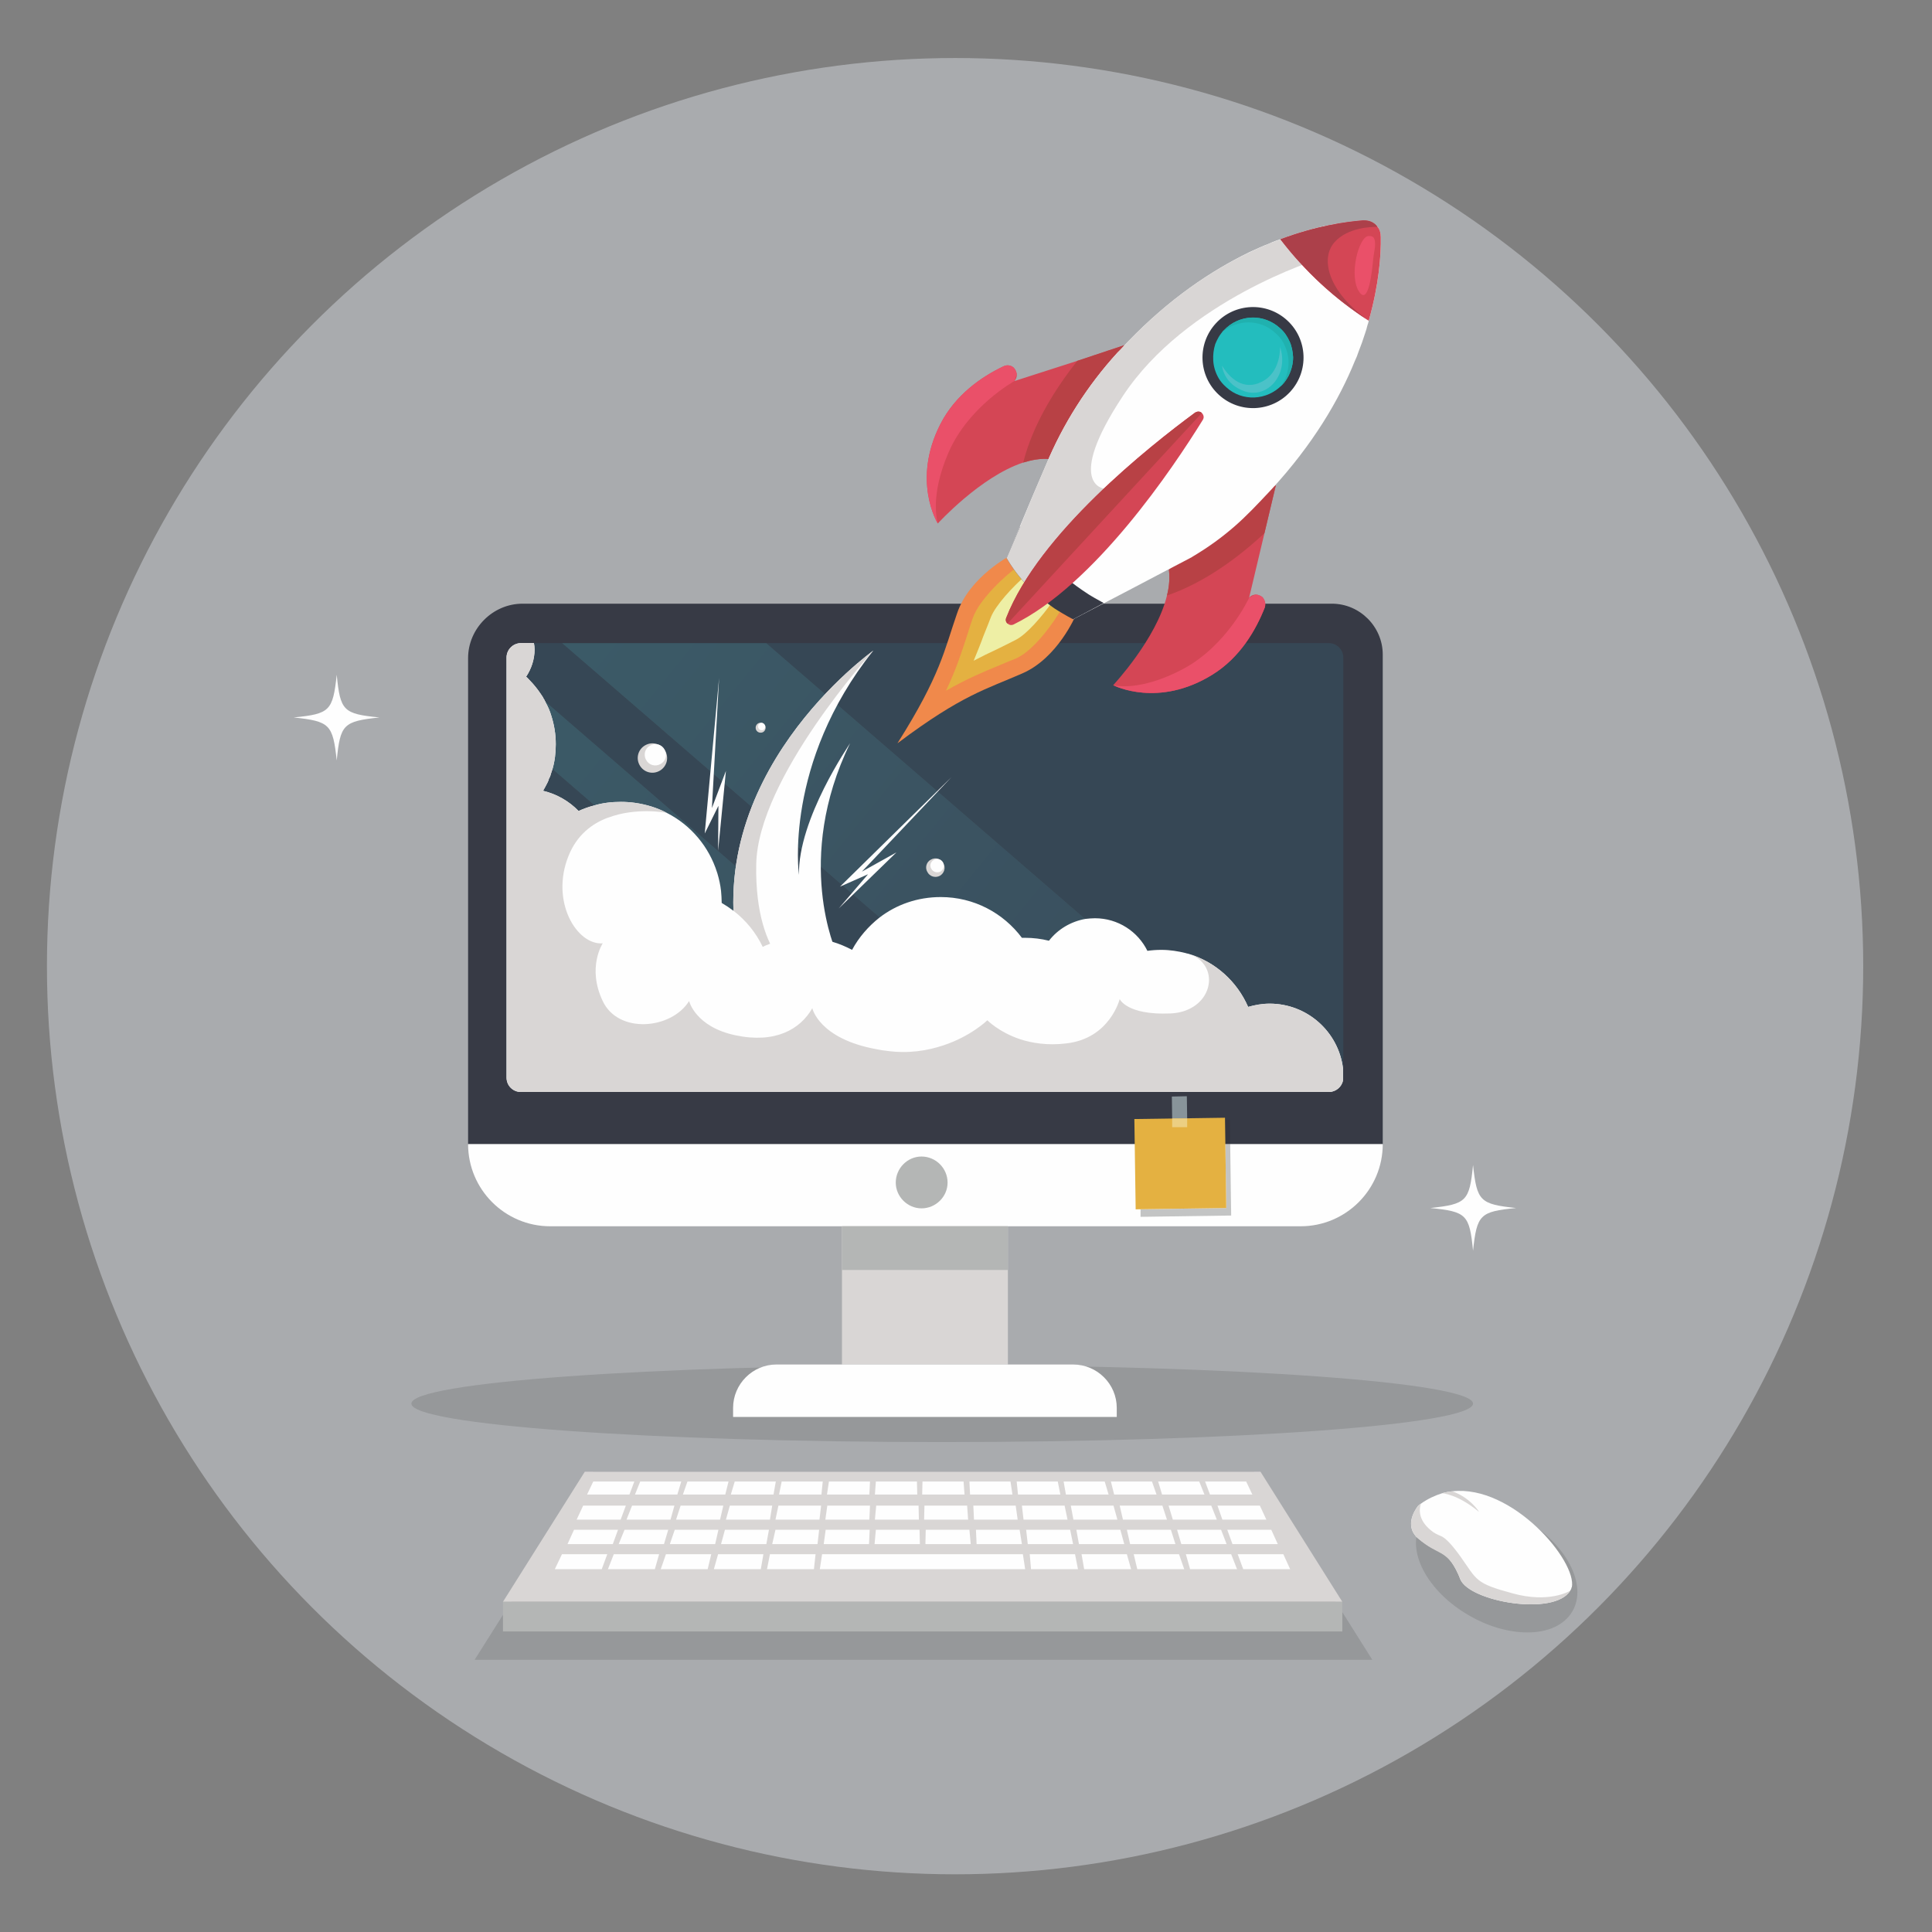 <?xml version="1.0" encoding="UTF-8"?>
<!DOCTYPE svg PUBLIC "-//W3C//DTD SVG 1.1//EN" "http://www.w3.org/Graphics/SVG/1.1/DTD/svg11.dtd">
<!-- Creator: CorelDRAW X8 -->
<svg xmlns="http://www.w3.org/2000/svg" xml:space="preserve" width="59.267mm" height="59.267mm" version="1.1" style="shape-rendering:geometricPrecision; text-rendering:geometricPrecision; image-rendering:optimizeQuality; fill-rule:evenodd; clip-rule:evenodd"
viewBox="0 0 5927 5927"
 xmlns:xlink="http://www.w3.org/1999/xlink">
 <rect x="0" y="0" width="5927" height="5927" fill="#808080" stroke="none"/>
 <defs>
  <style type="text/css">
   <![CDATA[
    .fil0 {fill:#A9ABAE}
    .fil3 {fill:#FEFEFE;fill-rule:nonzero}
    .fil1 {fill:#96989A;fill-rule:nonzero}
    .fil14 {fill:#96989A;fill-rule:nonzero}
    .fil15 {fill:#F0894B;fill-rule:nonzero}
    .fil18 {fill:#EA5069;fill-rule:nonzero}
    .fil16 {fill:#EEEFA5;fill-rule:nonzero}
    .fil13 {fill:#ECCF82;fill-rule:nonzero}
    .fil11 {fill:#E4B141;fill-rule:nonzero}
    .fil4 {fill:#D9D6D5;fill-rule:nonzero}
    .fil17 {fill:#D44655;fill-rule:nonzero}
    .fil10 {fill:#C3C4C4;fill-rule:nonzero}
    .fil19 {fill:#B84145;fill-rule:nonzero}
    .fil5 {fill:#B4B6B5;fill-rule:nonzero}
    .fil24 {fill:#AC404A;fill-rule:nonzero}
    .fil12 {fill:#88949A;fill-rule:nonzero}
    .fil23 {fill:#4BC2C8;fill-rule:nonzero}
    .fil20 {fill:#23BDBE;fill-rule:nonzero}
    .fil22 {fill:#20B1AF;fill-rule:nonzero}
    .fil2 {fill:#373A45;fill-rule:nonzero}
    .fil21 {fill:#353741;fill-rule:nonzero}
    .fil9 {fill:#34353E;fill-rule:nonzero}
    .fil6 {fill:#364755;fill-rule:nonzero}
    .fil7 {fill:url(#id0)}
    .fil8 {fill:url(#id1)}
   ]]>
  </style>
  <linearGradient id="id0" gradientUnits="userSpaceOnUse" x1="3579.62" y1="3267.55" x2="998.15" y2="1169.43">
   <stop offset="0" style="stop-opacity:1; stop-color:#3A4E5D"/>
   <stop offset="1" style="stop-opacity:1; stop-color:#3C606C"/>
  </linearGradient>
  <linearGradient id="id1" gradientUnits="userSpaceOnUse" xlink:href="#id0" x1="3307.81" y1="3601.96" x2="726.34" y2="1503.83">
  </linearGradient>
 </defs>
 <g id="Capa_x0020_1">
  <circle class="fil0" cx="2930" cy="2964" r="2786"/>
  <path class="fil1" d="M2890 4424c-899,0 -1628,-53 -1628,-118 0,-65 729,-118 1628,-118 900,0 1629,53 1629,118 0,65 -729,118 -1629,118z"/>
  <path class="fil2" d="M4242 3510l-2806 0 0 -1491c0,-91 76,-167 167,-167l2483 0c86,0 156,71 156,156l0 1502z"/>
  <path class="fil3" d="M3990 3762l-2302 0c-139,0 -252,-113 -252,-252l2806 0c0,139 -113,252 -252,252z"/>
  <polygon class="fil4" points="2583,4186 3092,4186 3092,3762 2583,3762 "/>
  <polygon class="fil5" points="2583,3896 3092,3896 3092,3762 2583,3762 "/>
  <path class="fil3" d="M3426 4347l-1177 0 0 -28c0,-73 60,-133 133,-133l910 0c74,0 134,60 134,133l0 28z"/>
  <path class="fil6" d="M1598 1973c-24,0 -44,20 -44,44l0 32 1505 1301 258 0 -1593 -1377 -126 0z"/>
  <path class="fil6" d="M1554 2530l0 776c0,25 20,44 44,44l1243 0 -1287 -1112 0 292z"/>
  <path class="fil6" d="M4077 1973l-1726 0 1593 1377 133 0c24,0 44,-19 44,-44l0 -1289c0,-24 -20,-44 -44,-44z"/>
  <polygon class="fil7" points="3944,3350 3317,3350 1724,1973 2351,1973 "/>
  <polygon class="fil8" points="3059,3350 2841,3350 1554,2238 1554,2049 "/>
  <path class="fil5" d="M2907 3628c0,43 -36,79 -80,79 -43,0 -79,-36 -79,-79 0,-44 36,-80 79,-80 44,0 80,36 80,80z"/>
  <path class="fil3" d="M2608 2280c-174,357 -42,642 -42,642l-179 15 -116 11c-134,-567 405,-949 408,-952 -276,346 -228,688 -228,688 -3,-172 155,-400 157,-404z"/>
  <path class="fil4" d="M2387 2937l-116 11c-134,-567 405,-949 408,-952 -2,3 -355,391 -359,656 -3,154 35,240 67,285z"/>
  <path class="fil3" d="M3895 3079c-23,0 -45,4 -66,10 -34,-78 -100,-138 -183,-163 -1,0 -3,-1 -5,-1 -1,0 -2,-1 -3,-1 -24,-6 -49,-10 -75,-10 -15,0 -29,1 -43,3 -29,-59 -90,-100 -161,-100 -10,0 -19,1 -29,2 -45,8 -85,32 -112,67 -24,-6 -48,-9 -74,-9 -3,0 -6,0 -9,0 -57,-76 -147,-125 -249,-125 -71,0 -136,23 -188,63 -34,27 -63,60 -84,99 -19,-10 -40,-19 -61,-25 -12,-3 -24,-6 -37,-8 -16,-3 -32,-4 -49,-4 -36,0 -72,6 -104,18 -8,3 -16,6 -23,10 -21,-44 -52,-82 -90,-111 -12,-9 -24,-17 -36,-24l0 -1c0,-12 -1,-24 -2,-36 -2,-18 -6,-36 -11,-53l0 0 -1 -3 0 0c-25,-80 -81,-146 -154,-183 -30,-16 -63,-26 -98,-31l0 0c-14,-2 -29,-3 -43,-3 -28,0 -56,3 -82,11 -16,4 -33,10 -48,17 -29,-30 -67,-52 -109,-62 4,-7 9,-16 13,-24 2,-4 4,-8 5,-13 1,-2 3,-5 4,-8 1,-5 3,-9 4,-13 1,-3 2,-6 3,-9 7,-24 10,-50 10,-76 0,-31 -5,-60 -14,-88 -4,-14 -10,-27 -17,-40 0,-1 -1,-3 -2,-4l0 0 0 0 0 0c-1,-3 -3,-6 -5,-9 0,-1 -1,-3 -2,-4 -2,-3 -4,-6 -6,-9 -10,-15 -22,-30 -35,-43 -3,-3 -6,-7 -10,-10l0 0c16,-24 26,-53 26,-84 0,-6 -1,-13 -2,-19l-40 0c-24,0 -44,20 -44,44l0 1289c0,25 20,44 44,44l2479 0c21,0 40,-16 43,-36l0 -37c-14,-112 -110,-198 -225,-198z"/>
  <path class="fil4" d="M3895 3079c-23,0 -45,4 -66,10 -34,-78 -100,-138 -183,-163 85,27 82,131 3,169 -16,8 -35,13 -58,14 -134,6 -156,-44 -156,-44 0,0 -30,121 -164,136 -57,7 -105,-1 -142,-13l0 0c-65,-22 -100,-58 -100,-58 0,0 -50,49 -135,77 -48,16 -106,26 -172,17 -11,-1 -22,-3 -32,-5 -178,-32 -198,-126 -198,-126 -37,65 -114,109 -236,83 -123,-26 -142,-105 -142,-105 -54,87 -217,102 -265,0 -49,-103 0,-177 0,-177 -80,6 -161,-129 -105,-268 26,-65 73,-100 122,-118l1 0c85,-32 177,-15 179,-14 -30,-16 -63,-26 -98,-31l0 0c-14,-2 -29,-3 -43,-3 -28,0 -56,3 -82,11 -16,4 -33,10 -48,17 -29,-30 -67,-52 -109,-62 4,-7 9,-16 13,-24 2,-4 4,-8 5,-13 1,-2 3,-5 4,-8 1,-5 3,-9 4,-13 1,-3 2,-6 3,-9 7,-24 10,-50 10,-76 0,-31 -5,-60 -14,-88 -4,-14 -10,-27 -17,-40 0,-1 -1,-3 -2,-4l0 0 0 0 0 0c-1,-3 -3,-6 -5,-9 0,-1 -1,-3 -2,-4 -2,-3 -4,-6 -6,-9 -10,-15 -22,-30 -35,-43 -3,-3 -6,-7 -10,-10 16,-24 26,-53 26,-84 0,-6 -1,-13 -2,-19l-40 0c-24,0 -44,20 -44,44l0 1289c0,25 20,44 44,44l2479 0c21,0 40,-16 43,-36l0 -37c-14,-112 -110,-198 -225,-198z"/>
  <path class="fil4" d="M2041 2304c12,22 4,49 -18,61 -22,12 -49,4 -61,-18 -12,-22 -4,-49 18,-61 22,-12 49,-4 61,18z"/>
  <path class="fil3" d="M2039 2300c9,16 3,36 -13,44 -16,9 -36,3 -44,-13 -9,-16 -3,-36 13,-44 16,-9 36,-3 44,13z"/>
  <path class="fil4" d="M2894 2648c8,14 3,31 -11,39 -14,7 -31,2 -38,-12 -8,-13 -3,-31 11,-38 14,-8 31,-2 38,11z"/>
  <path class="fil3" d="M2893 2646c5,10 2,22 -8,28 -10,5 -23,1 -28,-9 -6,-9 -2,-22 8,-27 10,-6 23,-2 28,8z"/>
  <path class="fil4" d="M2347 2225c4,7 1,17 -6,21 -8,4 -17,1 -21,-6 -4,-8 -1,-17 6,-21 8,-4 17,-1 21,6z"/>
  <path class="fil3" d="M2346 2224c3,5 1,12 -4,15 -6,3 -12,1 -15,-5 -3,-5 -1,-12 4,-15 6,-3 12,-1 15,5z"/>
  <polygon class="fil3" points="2203,2610 2227,2365 2184,2479 2206,2080 2162,2557 2204,2472 "/>
  <polygon class="fil3" points="2573,2787 2750,2615 2644,2674 2919,2384 2577,2720 2663,2682 "/>
  <polygon class="fil9" points="3774,3510 3759,3510 3758,3436 3773,3435 "/>
  <polygon class="fil10" points="3499,3733 3499,3710 3762,3706 3759,3510 3774,3510 3777,3729 "/>
  <polygon class="fil11" points="3758,3429 3762,3706 3484,3710 3480,3433 "/>
  <polygon class="fil12" points="3596,3431 3595,3364 3641,3363 3642,3431 "/>
  <polygon class="fil13" points="3596,3458 3596,3431 3642,3431 3642,3458 "/>
  <polygon class="fil14" points="4210,5092 1456,5092 1820,4515 3847,4515 "/>
  <polygon class="fil4" points="4118,4914 1543,4914 1794,4515 3867,4515 "/>
  <polygon class="fil5" points="1543,5005 4118,5005 4118,4914 1543,4914 "/>
  <polygon class="fil3" points="1931,4585 1801,4585 1820,4545 1946,4545 "/>
  <polygon class="fil3" points="1948,4585 1964,4545 2090,4545 2078,4585 "/>
  <polygon class="fil3" points="2095,4585 2109,4545 2235,4545 2225,4585 "/>
  <polygon class="fil3" points="2242,4585 2254,4545 2380,4545 2373,4585 "/>
  <polygon class="fil3" points="2390,4585 2398,4545 2524,4545 2520,4585 "/>
  <polygon class="fil3" points="2537,4585 2543,4545 2669,4545 2667,4585 "/>
  <polygon class="fil3" points="2684,4585 2687,4545 2813,4545 2814,4585 "/>
  <polygon class="fil3" points="2829,4585 2830,4545 2956,4545 2959,4585 "/>
  <polygon class="fil3" points="2976,4585 2974,4545 3100,4545 3106,4585 "/>
  <polygon class="fil3" points="3123,4585 3119,4545 3245,4545 3253,4585 "/>
  <polygon class="fil3" points="3270,4585 3263,4545 3389,4545 3401,4585 "/>
  <polygon class="fil3" points="3418,4585 3408,4545 3534,4545 3548,4585 "/>
  <polygon class="fil3" points="3565,4585 3553,4545 3679,4545 3695,4585 "/>
  <polygon class="fil3" points="3712,4585 3842,4585 3823,4545 3697,4545 "/>
  <polygon class="fil3" points="1904,4662 1769,4662 1789,4619 1920,4619 "/>
  <polygon class="fil3" points="1922,4662 1939,4619 2069,4619 2057,4662 "/>
  <polygon class="fil3" points="2074,4662 2088,4619 2219,4619 2209,4662 "/>
  <polygon class="fil3" points="2227,4662 2239,4619 2369,4619 2362,4662 "/>
  <polygon class="fil3" points="2379,4662 2388,4619 2519,4619 2514,4662 "/>
  <polygon class="fil3" points="2532,4662 2538,4619 2669,4619 2667,4662 "/>
  <polygon class="fil3" points="2684,4662 2688,4619 2818,4619 2819,4662 "/>
  <polygon class="fil3" points="2835,4662 2836,4619 2967,4619 2970,4662 "/>
  <polygon class="fil3" points="2988,4662 2986,4619 3116,4619 3122,4662 "/>
  <polygon class="fil3" points="3140,4662 3135,4619 3266,4619 3275,4662 "/>
  <polygon class="fil3" points="3293,4662 3285,4619 3416,4619 3428,4662 "/>
  <polygon class="fil3" points="3445,4662 3435,4619 3566,4619 3580,4662 "/>
  <polygon class="fil3" points="3598,4662 3585,4619 3716,4619 3733,4662 "/>
  <polygon class="fil3" points="3750,4662 3885,4662 3865,4619 3735,4619 "/>
  <polygon class="fil3" points="1880,4737 1741,4737 1761,4693 1896,4693 "/>
  <polygon class="fil3" points="1898,4737 1916,4693 2050,4693 2037,4737 "/>
  <polygon class="fil3" points="2055,4737 2070,4693 2204,4693 2194,4737 "/>
  <polygon class="fil3" points="2212,4737 2224,4693 2359,4693 2351,4737 "/>
  <polygon class="fil3" points="2369,4737 2379,4693 2513,4693 2508,4737 "/>
  <polygon class="fil3" points="2527,4737 2533,4693 2668,4693 2666,4737 "/>
  <polygon class="fil3" points="2683,4737 2687,4693 2821,4693 2822,4737 "/>
  <polygon class="fil3" points="2839,4737 2840,4693 2974,4693 2978,4737 "/>
  <polygon class="fil3" points="2996,4737 2994,4693 3128,4693 3135,4737 "/>
  <polygon class="fil3" points="3153,4737 3148,4693 3283,4693 3292,4737 "/>
  <polygon class="fil3" points="3310,4737 3302,4693 3437,4693 3449,4737 "/>
  <polygon class="fil3" points="3467,4737 3457,4693 3592,4693 3606,4737 "/>
  <polygon class="fil3" points="3624,4737 3611,4693 3746,4693 3763,4737 "/>
  <polygon class="fil3" points="3781,4737 3920,4737 3900,4693 3765,4693 "/>
  <polygon class="fil3" points="1846,4814 1702,4814 1724,4768 1863,4768 "/>
  <polygon class="fil3" points="1865,4814 1883,4768 2022,4768 2009,4814 "/>
  <polygon class="fil3" points="2027,4814 2043,4768 2182,4768 2171,4814 "/>
  <polygon class="fil3" points="2190,4814 2203,4768 2342,4768 2334,4814 "/>
  <polygon class="fil3" points="2353,4814 2362,4768 2502,4768 2497,4814 "/>
  <polygon class="fil3" points="3138,4768 2522,4768 2515,4814 3145,4814 "/>
  <polygon class="fil3" points="3163,4814 3159,4768 3298,4768 3307,4814 "/>
  <polygon class="fil3" points="3326,4814 3318,4768 3457,4768 3470,4814 "/>
  <polygon class="fil3" points="3489,4814 3478,4768 3617,4768 3633,4814 "/>
  <polygon class="fil3" points="3651,4814 3638,4768 3777,4768 3795,4814 "/>
  <polygon class="fil3" points="3814,4814 3958,4814 3937,4768 3797,4768 "/>
  <path class="fil1" d="M4686 5008c-55,0 -119,-17 -179,-52 -129,-74 -195,-200 -148,-281 25,-43 76,-65 138,-65 56,0 119,17 180,52 128,74 194,200 147,281 -25,43 -76,65 -138,65z"/>
  <path class="fil3" d="M4822 4870l-1 0c0,4 -2,7 -4,10l0 0c-48,79 -308,34 -337,-35 -2,-6 -5,-12 -7,-17 -36,-78 -59,-56 -122,-108 -3,-3 -6,-5 -8,-7l0 -1c-36,-41 8,-93 8,-93 2,-2 5,-4 8,-6l0 0c21,-15 43,-25 65,-32 10,-3 21,-5 31,-6 185,-21 384,215 367,295z"/>
  <path class="fil4" d="M4817 4880c-48,79 -308,34 -337,-35 -2,-6 -5,-12 -7,-17 -36,-77 -61,-54 -122,-108 -3,-3 -5,-5 -8,-7l0 -1c-36,-41 8,-93 8,-93 2,-2 5,-4 8,-6 -5,15 -10,49 31,82 9,8 20,13 32,18 9,4 27,18 59,63 51,72 44,81 159,112 111,31 174,-6 177,-8z"/>
  <path class="fil4" d="M4537 4638c-66,-55 -113,-57 -113,-57 10,-3 21,-5 31,-6 53,18 82,61 82,63z"/>
  <path class="fil3" d="M1164 2201c-111,12 -120,21 -131,132 -12,-111 -21,-120 -132,-132 111,-11 120,-20 132,-131 11,111 20,120 131,131z"/>
  <path class="fil3" d="M4651 3706c-111,11 -120,20 -132,131 -11,-111 -20,-120 -131,-131 111,-12 120,-21 131,-132 12,111 21,120 132,132z"/>
  <path class="fil15" d="M3136 2066c-109,48 -184,65 -381,213l-2 1 1 -1c132,-209 143,-285 182,-397 38,-113 164,-178 164,-178l107 84 0 1 93 99c0,0 -55,131 -164,178z"/>
  <path class="fil11" d="M2902 2119c32,-67 48,-118 65,-170 5,-17 11,-34 17,-52 20,-59 102,-133 136,-157l68 63 69 64c-20,36 -83,128 -140,153 -18,7 -35,14 -51,21 -51,21 -99,41 -164,78z"/>
  <path class="fil16" d="M2987 2027c11,-27 21,-51 30,-76l0 0c8,-19 15,-38 23,-58 15,-37 66,-92 107,-128l84 78c-34,48 -81,103 -115,120 -19,10 -38,19 -56,28l0 0c-24,11 -48,23 -73,36z"/>
  <path class="fil17" d="M3217 1408c-25,-2 -52,3 -78,11 -131,43 -262,187 -262,187l0 0c-2,-3 -80,-133 8,-305 46,-90 126,-145 193,-177 12,-6 24,-3 32,4 5,6 9,13 9,21 1,7 -2,14 -7,20l193 -62 144 -48 0 0c-66,167 -232,349 -232,349z"/>
  <path class="fil18" d="M2877 1606c-2,-3 -80,-133 8,-305 46,-90 126,-145 193,-177 12,-6 24,-3 32,4 5,6 9,13 9,21 -2,7 -5,13 -7,20 0,0 -141,78 -202,219 -60,138 -33,215 -33,218z"/>
  <path class="fil19" d="M3217 1408c-25,-2 -52,3 -78,11 30,-119 101,-230 166,-312l144 -48 0 0c-66,167 -232,349 -232,349z"/>
  <path class="fil17" d="M3586 1748c3,25 1,52 -6,79 -32,133 -165,275 -165,275l0 0c4,2 139,70 304,-32 86,-53 134,-138 161,-206 4,-13 0,-24 -7,-32 -6,-5 -14,-8 -22,-8 -7,1 -14,3 -19,10l47 -198 35 -147 0 0c-161,78 -328,259 -328,259z"/>
  <path class="fil18" d="M3415 2102c4,2 139,70 304,-32 86,-53 134,-138 161,-206 4,-13 0,-24 -7,-32 -6,-5 -14,-8 -22,-8 -6,3 -13,6 -19,10 0,0 -67,146 -202,218 -133,71 -212,51 -215,50z"/>
  <path class="fil19" d="M3586 1748c3,25 1,52 -6,79 117,-40 221,-119 299,-191l35 -147 0 0c-161,78 -328,259 -328,259z"/>
  <path class="fil3" d="M3900 1502c-43,46 -77,82 -114,114 -37,32 -76,61 -128,92 -1,1 -3,2 -5,3l-86 45 -95 50 -180 94 -204 -188 9 -21 70 -167 42 -98c52,-125 126,-242 219,-344 2,-2 5,-5 8,-8 128,-139 257,-229 374,-289 8,-4 16,-8 24,-12 20,-9 39,-18 58,-25 8,-4 16,-7 24,-10 4,-1 8,-3 12,-4 50,-19 97,-32 137,-41 48,-10 87,-15 116,-17 31,-2 55,20 55,51 1,54 -5,144 -37,257 -1,5 -2,9 -4,14 -2,8 -4,16 -7,24 -6,19 -13,39 -21,59 -3,9 -6,17 -10,25 -49,121 -129,257 -257,396z"/>
  <path class="fil2" d="M3386 1850l-94 50c-11,-6 -22,-12 -32,-18 -9,-5 -18,-11 -26,-16 -30,-21 -57,-43 -81,-68 -25,-26 -47,-55 -65,-86l42 -98c25,39 53,74 83,106 37,38 78,72 123,101 7,5 15,9 23,14 9,5 18,10 27,15z"/>
  <path class="fil4" d="M3153 1798c-25,-26 -47,-55 -65,-86l42 -98 37 -90 42 -98c52,-125 126,-242 219,-344 2,-2 5,-5 8,-8 173,-188 349,-287 492,-340 50,-19 97,-32 137,-41 8,37 24,40 -20,102 0,0 -407,125 -601,421 -178,270 -57,283 -57,283l-174 221 -60 78z"/>
  <path class="fil17" d="M3109 1916c-7,3 -14,1 -18,-3 -5,-4 -7,-11 -4,-18 101,-258 438,-525 579,-629 8,-5 16,-4 21,1 5,5 8,13 3,21 -92,149 -332,506 -581,628z"/>
  <path class="fil19" d="M3687 1267l-596 646c-5,-4 -7,-11 -4,-18 101,-258 438,-525 579,-629 8,-5 16,-4 21,1z"/>
  <path class="fil2" d="M3958 1202c-58,63 -156,67 -219,9 -63,-58 -67,-156 -9,-219 58,-63 156,-67 219,-9 63,58 67,156 9,219z"/>
  <path class="fil20" d="M3934 1180l-1 1c-46,48 -122,52 -171,7l-1 -1c-9,-8 -16,-16 -22,-26 -10,-17 -16,-36 -17,-55 -1,-17 1,-34 6,-50 6,-15 14,-30 26,-42 46,-50 123,-53 173,-7 13,11 22,25 29,40 7,15 10,32 11,49 0,19 -5,39 -14,57 -5,9 -11,19 -19,27z"/>
  <path class="fil21" d="M3753 1014c0,0 0,0 0,0 0,0 0,0 0,0zm1 0c0,0 0,0 0,0 0,0 0,0 0,0zm0 0c24,-26 57,-40 90,-40 -33,0 -66,14 -90,40zm173 -7c0,-1 -1,-1 -1,-1 0,0 1,0 1,1zm-83 -33c0,0 0,0 0,0l0 0c0,0 0,0 0,0z"/>
  <path class="fil22" d="M3927 1187c5,-6 9,-13 13,-20 9,-17 13,-37 13,-56 0,-17 -4,-34 -11,-49 -6,-15 -16,-29 -29,-40 -23,-22 -53,-33 -83,-33 -30,0 -59,11 -83,32 2,-2 4,-4 6,-7 0,0 0,0 0,0 0,0 1,0 1,0 0,0 0,0 0,0l0 0c24,-26 57,-40 90,-40 0,0 0,0 0,0 0,0 0,0 0,0 29,0 59,11 82,32 0,0 1,0 1,1l0 0c13,11 22,25 29,40 7,15 10,32 11,49 0,0 0,1 0,1 0,19 -5,38 -14,56 -5,9 -11,19 -19,27l-1 1 0 0c-2,2 -4,4 -6,6z"/>
  <path class="fil23" d="M3927 1064c0,0 3,70 -47,102 -54,34 -100,6 -131,-44 0,0 4,57 71,79 69,22 135,-52 107,-137z"/>
  <path class="fil17" d="M4199 984c-105,-67 -195,-151 -271,-250 110,-41 200,-54 253,-58 19,-1 35,6 45,20 7,8 10,19 10,31 1,54 -5,144 -37,257z"/>
  <path class="fil18" d="M4213 792c1,-10 3,-17 5,-33 2,-25 -2,-36 -19,-35 -31,0 -63,126 -28,173 27,37 38,-60 42,-105z"/>
  <path class="fil24" d="M4199 984c-75,-49 -144,-106 -204,-171 -24,-25 -46,-52 -67,-79 110,-41 200,-54 253,-58 1,0 3,0 4,0 18,0 32,7 41,20 0,0 -1,0 -3,0 -17,0 -88,2 -128,46 -46,50 -22,152 104,242z"/>
 </g>
</svg>
